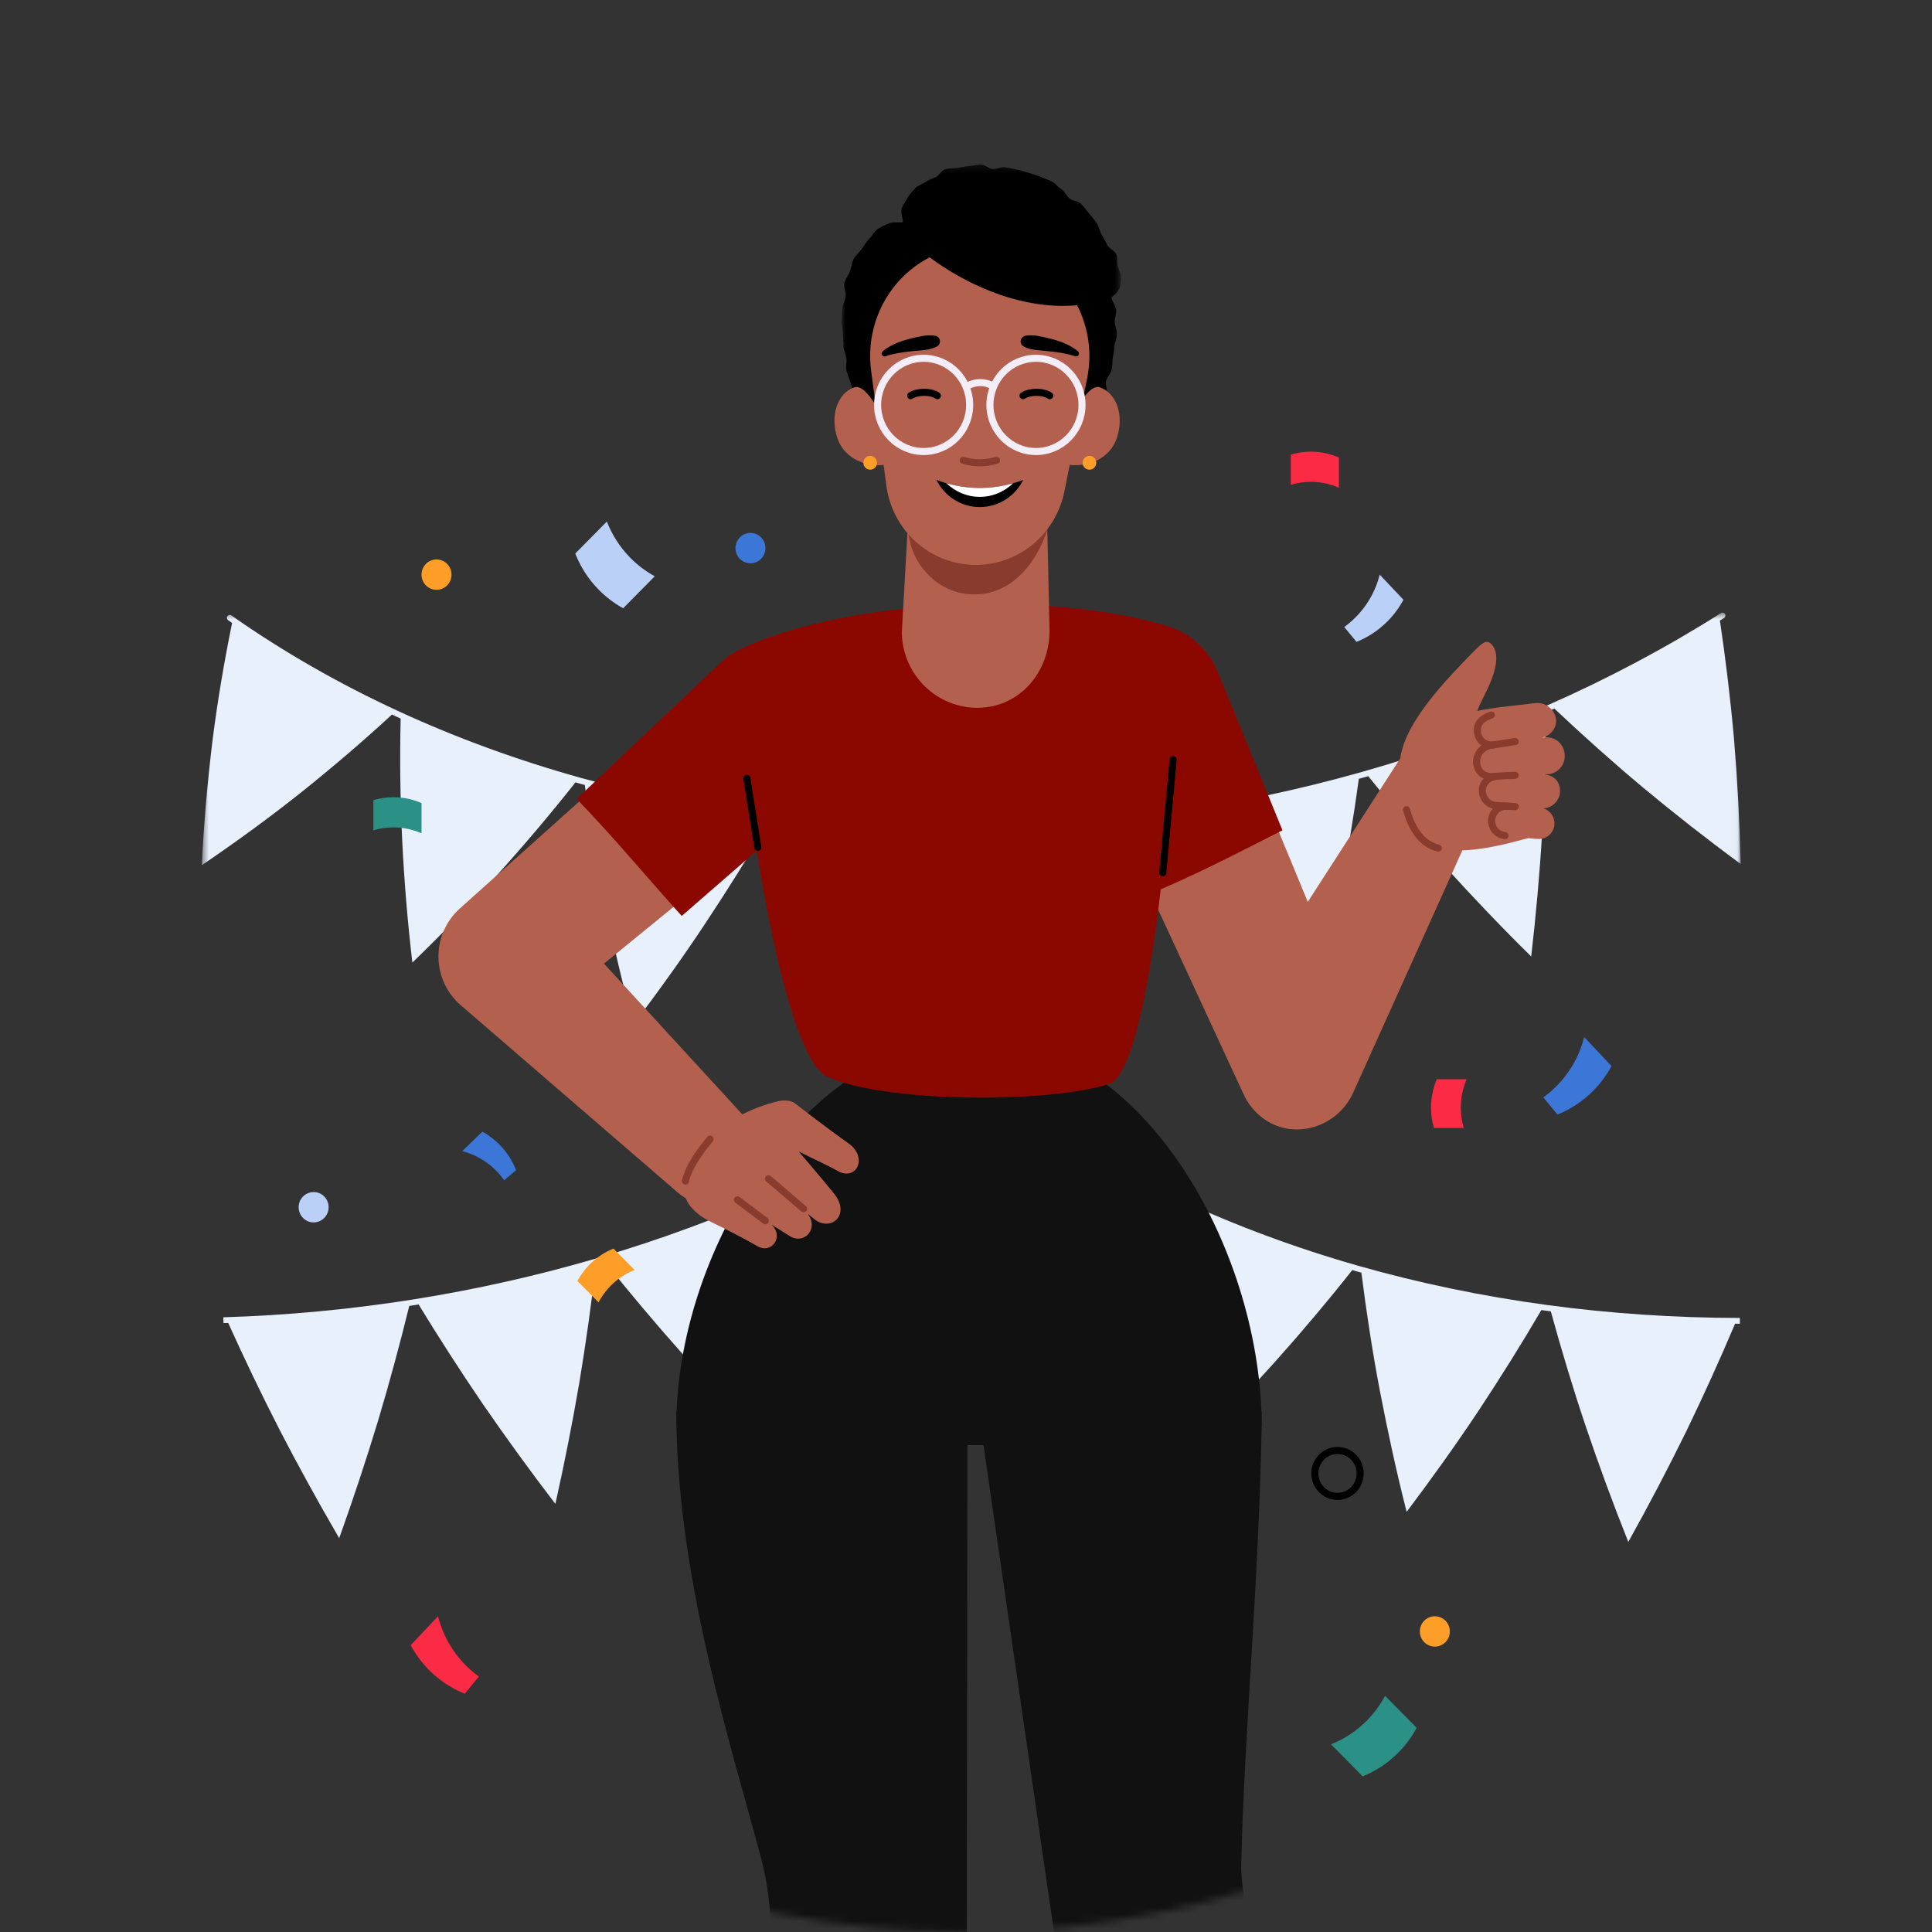 <svg width="273" height="273" viewBox="0 0 273 273" fill="none" xmlns="http://www.w3.org/2000/svg">
<rect x="0" y="0" width="273" height="273" fill="#333333" stroke="none"/>
<mask id="mask0_2_2074" style="mask-type:alpha" maskUnits="userSpaceOnUse" x="0" y="0" width="273" height="273">
<path fill-rule="evenodd" clip-rule="evenodd" d="M136.5 273C211.887 273 273 211.887 273 136.5C273 61.113 211.887 0 136.5 0C61.113 0 0 61.113 0 136.5C0 211.887 61.113 273 136.5 273Z" fill="white"/>
</mask>
<g mask="url(#mask0_2_2074)">
<mask id="mask1_2_2074" style="mask-type:alpha" maskUnits="userSpaceOnUse" x="28" y="86" width="218" height="63">
<path fill-rule="evenodd" clip-rule="evenodd" d="M28.523 86.566H245.967V148.8H28.523V86.566Z" fill="white"/>
</mask>
<g mask="url(#mask1_2_2074)">
<path fill-rule="evenodd" clip-rule="evenodd" d="M145.193 133.076C147.834 138.227 150.645 143.454 153.607 148.481C157.908 137.677 161.551 126.728 164.549 115.769C164.775 115.737 165.002 115.71 165.229 115.678C165.456 115.645 165.683 115.607 165.91 115.574C171.798 125.288 178.29 134.735 185.393 143.926C186.841 138.167 188.14 132.51 189.247 126.765C190.324 121.149 191.253 115.61 192.011 110.047C192.231 109.985 192.452 109.928 192.671 109.867C192.893 109.804 193.113 109.736 193.334 109.673C196.819 113.996 200.482 118.35 204.255 122.51C208.128 126.776 212.182 131.046 216.367 135.151C217.045 129.245 217.571 123.425 217.911 117.617C218.227 111.905 218.382 106.259 218.382 100.678C218.59 100.587 218.801 100.5 219.009 100.408C219.219 100.316 219.427 100.218 219.637 100.125C223.669 103.922 227.872 107.692 232.197 111.308C236.622 114.983 241.222 118.595 245.967 122.084C245.82 116.133 245.506 110.267 245.03 104.495C244.525 98.805 243.85 93.192 243.031 87.686C243.225 87.565 243.422 87.447 243.616 87.324C243.807 87.204 243.864 86.951 243.744 86.759C243.626 86.567 243.375 86.509 243.188 86.628C235.487 91.5 227.244 95.883 218.685 99.656C210.292 103.356 201.464 106.526 192.453 109.076C183.555 111.594 174.357 113.541 165.114 114.865C155.902 116.185 146.524 116.901 137.241 116.995C127.892 117.091 118.517 116.552 109.397 115.397C100.098 114.219 90.945 112.387 82.187 109.949C73.184 107.444 64.484 104.267 56.332 100.507C47.917 96.628 39.966 92.072 32.702 86.966C32.518 86.836 32.266 86.883 32.138 87.069C32.011 87.255 32.057 87.511 32.24 87.64C32.424 87.769 32.613 87.893 32.797 88.022C31.689 93.445 30.734 99.041 30.024 104.68C29.326 110.416 28.799 116.332 28.522 122.257C33.423 118.917 38.101 115.517 42.632 111.909C47.073 108.35 51.299 104.746 55.388 100.966C55.592 101.061 55.792 101.16 55.997 101.255C56.202 101.349 56.41 101.438 56.615 101.532C56.343 112.879 56.909 124.407 58.267 136.014C66.627 127.952 74.305 119.422 81.319 110.552C81.537 110.613 81.754 110.68 81.972 110.741C82.191 110.801 82.413 110.858 82.632 110.918C83.399 116.464 84.33 122.086 85.473 127.605C86.637 133.298 87.974 139.086 89.518 144.737C93.081 140.02 96.456 135.341 99.685 130.448C102.83 125.696 105.79 121.007 108.618 116.119C108.844 116.149 109.069 116.182 109.295 116.211C109.521 116.24 109.751 116.263 109.978 116.291C111.535 121.678 113.252 127.099 115.148 132.405C117.09 137.879 119.201 143.415 121.489 148.8C127.163 138.666 132.185 128.297 136.563 117.819C136.792 117.818 137.021 117.818 137.249 117.815C137.479 117.813 137.71 117.806 137.939 117.803C140.202 122.921 142.619 128.074 145.193 133.076Z" fill="#E8F0FC"/>
</g>
<path fill-rule="evenodd" clip-rule="evenodd" d="M191.943 178.864C183.134 176.355 174.622 173.2 166.645 169.487C158.408 165.653 150.624 161.17 143.508 156.163L143.046 156.838C143.226 156.964 143.41 157.087 143.591 157.212C142.447 162.614 141.457 168.177 140.698 173.798C139.954 179.512 139.385 185.382 139.046 191.298C143.903 187.945 148.559 184.504 153.045 180.912C157.451 177.347 161.665 173.701 165.711 169.947C165.91 170.041 166.106 170.139 166.306 170.232C166.507 170.325 166.712 170.415 166.914 170.507C166.742 176.046 166.715 181.74 166.931 187.37C167.157 193.132 167.547 199.043 168.168 204.891C172.386 200.763 176.405 196.62 180.269 192.316C184.049 188.083 187.643 183.827 191.084 179.466C191.298 179.527 191.51 179.594 191.724 179.654C191.938 179.716 192.156 179.772 192.37 179.832C193.072 185.342 193.92 190.976 194.978 196.502C196.065 202.169 197.316 207.945 198.764 213.633C202.313 208.92 205.683 204.21 208.892 199.396C212.025 194.661 214.992 189.911 217.803 185.117C218.023 185.147 218.243 185.182 218.465 185.212C218.687 185.242 218.911 185.268 219.135 185.297C220.611 190.656 222.236 196.089 224.035 201.439C225.885 206.903 227.902 212.414 230.086 217.883C232.959 212.73 235.666 207.566 238.209 202.395C240.686 197.283 243.007 192.163 245.174 187.045C245.401 187.047 245.627 187.052 245.851 187.052V186.231C236.677 186.223 227.499 185.606 218.573 184.398C209.47 183.168 200.51 181.306 191.943 178.864Z" fill="#E8F0FC"/>
<path fill-rule="evenodd" clip-rule="evenodd" d="M133.219 156.873C133.405 156.756 133.595 156.642 133.781 156.525L133.352 155.829C125.939 160.524 118.014 164.768 109.799 168.445C101.732 172.055 93.259 175.175 84.615 177.718C76.077 180.229 67.246 182.215 58.364 183.622C49.52 185.024 40.501 185.87 31.558 186.139L31.581 186.96C31.803 186.952 32.026 186.942 32.247 186.935C34.525 191.986 36.951 197.051 39.528 202.075C42.171 207.181 44.973 212.278 47.931 217.351C49.917 211.811 51.747 206.282 53.418 200.773C55.04 195.349 56.508 189.923 57.83 184.532C58.05 184.499 58.27 184.468 58.489 184.434C58.709 184.399 58.927 184.359 59.147 184.324C62.031 189.048 65.066 193.765 68.244 198.422C71.499 203.151 74.911 207.851 78.478 212.508C79.764 206.759 80.892 201.04 81.864 195.361C82.795 189.775 83.569 184.203 84.202 178.688C84.414 178.627 84.629 178.569 84.842 178.506C85.054 178.443 85.266 178.376 85.48 178.313C88.929 182.626 92.53 186.912 96.274 191.121C100.1 195.385 104.085 199.598 108.225 203.75C108.772 197.874 109.157 192.053 109.386 186.296C109.587 180.635 109.622 175.008 109.517 169.463C109.72 169.373 109.925 169.286 110.126 169.196C110.329 169.106 110.528 169.011 110.729 168.92C114.707 172.731 118.839 176.491 123.111 180.151C127.47 183.851 131.99 187.472 136.666 191.006C136.419 185.101 136.011 179.278 135.444 173.547C134.862 167.912 134.109 162.338 133.219 156.873Z" fill="#E8F0FC"/>
<path fill-rule="evenodd" clip-rule="evenodd" d="M192.198 208.203C192.198 206.412 190.764 204.96 188.996 204.96C187.226 204.96 185.794 206.412 185.794 208.203C185.794 209.994 187.226 211.447 188.996 211.447C190.764 211.447 192.198 209.994 192.198 208.203Z" stroke="black" stroke-linecap="round" stroke-linejoin="round"/>
<path fill-rule="evenodd" clip-rule="evenodd" d="M204.868 230.53C204.868 229.346 203.921 228.385 202.751 228.385C201.58 228.385 200.631 229.346 200.631 230.53C200.631 231.716 201.58 232.675 202.751 232.675C203.921 232.675 204.868 231.716 204.868 230.53Z" fill="#FD9E28"/>
<path fill-rule="evenodd" clip-rule="evenodd" d="M63.8 81.2C63.8 80.015 62.852 79.054 61.683 79.054C60.512 79.054 59.563 80.015 59.563 81.2C59.563 82.385 60.512 83.345 61.683 83.345C62.852 83.345 63.8 82.385 63.8 81.2Z" fill="#FD9E28"/>
<path fill-rule="evenodd" clip-rule="evenodd" d="M46.436 170.587C46.436 169.403 45.487 168.442 44.318 168.442C43.148 168.442 42.199 169.403 42.199 170.587C42.199 171.772 43.148 172.732 44.318 172.732C45.487 172.732 46.436 171.772 46.436 170.587Z" fill="#BAD0F7"/>
<path fill-rule="evenodd" clip-rule="evenodd" d="M108.164 77.451C108.164 76.266 107.216 75.305 106.045 75.305C104.875 75.305 103.927 76.266 103.927 77.451C103.927 78.635 104.875 79.596 106.045 79.596C107.216 79.596 108.164 78.635 108.164 77.451Z" fill="#3C76D6"/>
<path fill-rule="evenodd" clip-rule="evenodd" d="M92.519 81.432C91.286 80.752 90.123 79.894 89.08 78.837C87.585 77.324 86.483 75.567 85.751 73.696L81.286 78.218C82.018 80.087 83.129 81.84 84.622 83.352C85.665 84.407 86.824 85.272 88.055 85.951L92.519 81.432Z" fill="#BAD0F7"/>
<path fill-rule="evenodd" clip-rule="evenodd" d="M195.719 239.631C195.047 240.878 194.2 242.055 193.157 243.113C191.662 244.624 189.927 245.743 188.08 246.482L192.545 251.005C194.39 250.264 196.12 249.139 197.615 247.627C198.657 246.572 199.51 245.396 200.182 244.15L195.719 239.631Z" fill="#2B9086"/>
<path fill-rule="evenodd" clip-rule="evenodd" d="M84.569 184.022C85.017 183.189 85.583 182.403 86.279 181.698C87.277 180.688 88.436 179.943 89.668 179.448L86.688 176.431C85.456 176.925 84.301 177.676 83.303 178.686C82.608 179.39 82.038 180.173 81.59 181.006L84.569 184.022Z" fill="#FD9E28"/>
<path fill-rule="evenodd" clip-rule="evenodd" d="M182.394 68.503C183.291 68.235 184.24 68.084 185.225 68.084C186.636 68.084 187.975 68.386 189.193 68.919V64.651C187.976 64.119 186.634 63.823 185.225 63.823C184.241 63.823 183.291 63.969 182.394 64.236V68.503Z" fill="#FC2B45"/>
<path fill-rule="evenodd" clip-rule="evenodd" d="M52.764 117.332C53.663 117.064 54.611 116.913 55.596 116.913C57.007 116.913 58.346 117.216 59.564 117.749V113.481C58.347 112.948 57.006 112.652 55.596 112.652C54.612 112.652 53.662 112.798 52.764 113.066V117.332Z" fill="#2B9086"/>
<path fill-rule="evenodd" clip-rule="evenodd" d="M206.83 159.385C206.565 158.475 206.415 157.515 206.415 156.518C206.415 155.089 206.714 153.733 207.242 152.5H203.027C202.501 153.732 202.208 155.09 202.208 156.518C202.208 157.514 202.352 158.476 202.617 159.385H206.83Z" fill="#FC2B45"/>
<path fill-rule="evenodd" clip-rule="evenodd" d="M61.891 228.385C62.244 229.762 62.785 231.111 63.544 232.392C64.633 234.226 66.049 235.736 67.665 236.907L65.671 239.331C63.825 238.59 62.094 237.465 60.6 235.954C59.558 234.896 58.705 233.723 58.033 232.476L61.891 228.385Z" fill="#FC2B45"/>
<path fill-rule="evenodd" clip-rule="evenodd" d="M223.856 146.546C223.502 147.922 222.96 149.272 222.202 150.553C221.112 152.388 219.696 153.896 218.08 155.068L220.075 157.493C221.921 156.751 223.65 155.626 225.144 154.113C226.187 153.058 227.04 151.885 227.713 150.637L223.856 146.546Z" fill="#3C76D6"/>
<path fill-rule="evenodd" clip-rule="evenodd" d="M194.963 81.199C194.656 82.394 194.187 83.566 193.528 84.678C192.582 86.272 191.352 87.581 189.949 88.599L191.68 90.704C193.284 90.06 194.786 89.083 196.083 87.77C196.988 86.853 197.73 85.834 198.312 84.752L194.963 81.199Z" fill="#BAD0F7"/>
<path fill-rule="evenodd" clip-rule="evenodd" d="M65.317 162.656C66.274 162.908 67.212 163.293 68.103 163.835C69.378 164.611 70.427 165.621 71.241 166.773L72.927 165.351C72.411 164.036 71.629 162.801 70.578 161.736C69.844 160.994 69.028 160.385 68.161 159.906L65.317 162.656Z" fill="#3C76D6"/>
<path fill-rule="evenodd" clip-rule="evenodd" d="M178.297 201.517C178.297 201.356 178.287 201.197 178.285 201.038C178.292 200.533 178.297 200.034 178.297 199.538L178.25 199.525C177.304 174.682 160.579 146.546 137.836 146.546C115.093 146.546 96.553 174.575 95.606 199.417L95.56 199.43C95.56 199.926 95.564 200.425 95.571 200.928C95.57 201.089 95.56 201.248 95.56 201.411H95.581C96.006 224.249 103.551 247.444 107.547 262.577C109.015 268.131 109.275 273.931 108.375 279.609C107.723 283.726 107.121 288.962 107.121 294.257C107.121 314.879 118.568 360.602 118.568 360.602H136.477L136.705 204.2H138.969L161.624 360.602H181.523C181.523 360.602 181.746 324.084 181.746 304.929C181.746 299.43 180.952 290.666 179.477 283.773C178.294 278.25 175.275 269.103 175.397 263.451C175.797 245.009 177.85 224.416 178.276 201.517H178.297Z" fill="#111111"/>
<path fill-rule="evenodd" clip-rule="evenodd" d="M116.92 96.085C113.063 91.671 106.403 91.258 102.045 95.162L65.533 127.873L64.93 128.412C64.635 128.68 64.355 128.97 64.091 129.285C60.892 133.084 61.341 138.789 65.093 142.028L95.812 168.544C98.505 170.874 102.556 170.842 105.214 168.34C108.076 165.648 108.24 161.116 105.582 158.218L85.346 136.165L115.636 111.467C115.752 111.372 115.896 111.249 116.01 111.148C120.369 107.243 120.775 100.498 116.92 96.085Z" fill="#B3614E"/>
<path fill-rule="evenodd" clip-rule="evenodd" d="M96.329 129.429L117.168 111.307C117.281 111.209 117.426 111.077 117.535 110.974C122.223 106.534 122.468 99.087 118.084 94.341C113.7 89.594 106.346 89.347 101.659 93.786L81.486 112.896C86.642 118.203 91.358 123.93 96.329 129.429Z" fill="#8B0800"/>
<path fill-rule="evenodd" clip-rule="evenodd" d="M207.802 108.64C205.475 105.449 201.034 104.772 197.884 107.129L184.794 127.441L171.539 95.35C171.483 95.225 171.408 95.064 171.346 94.94C168.731 89.676 162.397 87.554 157.198 90.202C151.999 92.85 150.275 100.011 152.889 105.275L175.844 154.88C176.303 155.796 176.927 156.646 177.717 157.383C177.895 157.55 178.077 157.708 178.265 157.856C182.594 161.293 189.018 159.394 191.255 154.305C191.255 154.305 208.317 116.455 208.629 115.702C209.568 113.443 209.344 110.755 207.802 108.64Z" fill="#B3614E"/>
<path fill-rule="evenodd" clip-rule="evenodd" d="M181.215 117.323L172.093 94.983C172.027 94.823 171.943 94.628 171.869 94.469C169.239 88.842 162.602 86.439 157.045 89.101C151.488 91.764 149.115 98.484 151.745 104.111L162.172 126.43C168.687 123.791 174.933 120.5 181.215 117.323Z" fill="#8B0800"/>
<path fill-rule="evenodd" clip-rule="evenodd" d="M218.064 109.445H218.048C218.392 109.429 218.675 109.412 218.852 109.39C220.211 109.227 221.203 108.008 221.097 106.626L221.091 106.558C220.985 105.181 219.828 104.137 218.465 104.183C218.288 104.188 218.07 104.207 217.817 104.237C219.262 104.019 220.378 102.4 219.673 100.921L219.641 100.852C219.154 99.831 218.096 99.247 217 99.345C216.966 99.347 216.939 99.344 216.903 99.35C216.862 99.356 216.819 99.362 216.778 99.368C216.768 99.37 216.758 99.369 216.748 99.371C216.74 99.373 216.731 99.374 216.725 99.375C214.869 99.645 211.593 99.865 208.749 100.452C209.043 99.483 210.088 97.78 210.772 95.994C211.538 93.993 211.738 92.159 210.825 91.117C210.141 90.336 209.585 90.644 208.083 92.208C204.917 95.505 197.803 102.5 197.803 108.077C197.803 113.356 199.431 118.928 203.238 119.843C206.105 120.532 209.748 120.153 215.945 118.431C216.605 118.504 217.178 118.556 217.481 118.554C218.579 118.545 219.502 117.713 219.635 116.61C219.765 115.535 219.111 114.55 218.131 114.236C218.131 114.223 218.129 114.211 218.129 114.198L218.282 114.207C219.506 114.055 220.433 113.006 220.443 111.757C220.454 110.369 219.435 109.433 218.064 109.445Z" fill="#B3614E"/>
<path d="M213.054 113.932C211.695 113.779 210.569 114.992 210.803 116.358C210.966 117.294 211.732 118 212.667 118.072" stroke="#893B2E" stroke-linecap="round"/>
<path d="M203.238 119.843C200.926 119.288 199.518 117.179 198.74 114.409" stroke="#893B2E" stroke-linecap="round"/>
<path d="M210.742 101.028C209.477 101.447 208.59 102.219 208.774 103.478C208.982 104.878 210.131 105.422 211.178 105.241C211.889 105.118 212.989 104.949 214.105 104.782" stroke="#893B2E" stroke-linecap="round"/>
<path d="M211.027 105.252C209.348 105.357 208.214 106.882 208.813 108.475C209.222 109.564 210.245 109.851 211.386 109.706C211.956 109.633 212.983 109.59 214.106 109.556" stroke="#893B2E" stroke-linecap="round"/>
<path d="M211.479 109.695C210.098 109.786 209.153 110.98 209.546 112.325C209.815 113.247 210.664 113.867 211.614 113.831L214.105 113.971" stroke="#893B2E" stroke-linecap="round"/>
<path fill-rule="evenodd" clip-rule="evenodd" d="M164.823 88.443C167.81 89.365 163.883 150.966 156.699 153.19C147.687 155.979 124.931 155.786 116.918 152.161C109.26 149.07 102.298 92.787 105.088 91.51C120.616 84.408 149.098 83.59 164.823 88.443Z" fill="#8B0800"/>
<mask id="mask2_2_2074" style="mask-type:alpha" maskUnits="userSpaceOnUse" x="118" y="23" width="41" height="45">
<path fill-rule="evenodd" clip-rule="evenodd" d="M118.924 23.231H158.38V67H118.924V23.231Z" fill="white"/>
</mask>
<g mask="url(#mask2_2_2074)">
<path fill-rule="evenodd" clip-rule="evenodd" d="M158.103 40.91C158.377 40.425 158.336 39.825 158.376 39.255C158.414 38.714 158.186 38.273 157.971 37.725C157.771 37.215 158.001 36.482 157.745 35.929C157.51 35.422 156.757 35.161 156.471 34.633C156.204 34.138 155.97 33.627 155.654 33.124C155.351 32.644 155.308 31.98 154.958 31.505C154.621 31.045 154.257 30.593 153.872 30.148C153.501 29.716 153.177 29.215 152.758 28.806C152.351 28.408 151.592 28.418 151.138 28.048C150.697 27.688 150.461 27.062 149.975 26.736C149.504 26.422 149.118 25.924 148.602 25.647C148.103 25.381 147.537 25.198 146.996 24.973C146.474 24.756 145.911 24.595 145.35 24.424C144.812 24.259 144.252 24.087 143.675 23.968C143.126 23.856 142.556 23.705 141.969 23.637C141.393 23.569 140.805 23.914 140.275 23.878C139.692 23.839 139.157 23.236 138.628 23.231C138.042 23.226 137.474 23.444 136.949 23.477C136.359 23.514 135.807 23.655 135.29 23.735C134.702 23.827 134.103 23.765 133.602 23.903C133.025 24.064 132.707 24.81 132.235 25.023C131.687 25.27 131.197 25.421 130.774 25.72C130.285 26.067 129.68 26.197 129.333 26.585C128.935 27.032 128.503 27.456 128.254 27.915C127.962 28.453 127.573 28.971 127.426 29.456C127.225 30.118 127.646 30.984 127.567 31.38C127.035 31.513 126.212 31.284 125.64 31.549C125.131 31.787 124.514 32.017 124.006 32.375C123.542 32.702 123.24 33.332 122.801 33.771C122.399 34.173 122.105 34.709 121.744 35.214C121.414 35.677 120.896 36.07 120.612 36.627C120.354 37.133 120.301 37.774 120.093 38.363C119.902 38.901 119.44 39.403 119.3 40.013C119.173 40.568 119.575 41.252 119.495 41.871C119.422 42.439 119.067 43.001 119.038 43.625C119.014 44.16 118.961 44.724 118.965 45.303C118.948 45.362 118.932 45.421 118.926 45.481C118.914 45.64 118.947 45.801 118.998 45.963C119.028 46.375 119.07 46.793 119.105 47.224C119.144 47.673 119.119 48.16 119.183 48.578C119.171 48.695 119.161 48.813 119.172 48.93C119.221 49.502 119.5 50.038 119.597 50.595C119.695 51.159 119.461 51.801 119.606 52.347C119.752 52.899 119.966 53.449 120.158 53.981C120.351 54.519 120.511 55.09 120.748 55.604C120.986 56.122 121.22 56.67 121.501 57.162C121.784 57.655 122.326 57.999 122.648 58.464C122.97 58.93 123.307 59.393 123.668 59.829C124.029 60.264 124.329 60.773 124.726 61.175C125.124 61.577 125.443 62.101 125.874 62.467C126.303 62.832 126.98 62.899 127.44 63.226C127.9 63.553 128.344 63.907 128.832 64.193C129.316 64.477 129.673 65.056 130.183 65.298C130.691 65.537 131.377 65.391 131.906 65.586C132.431 65.78 133.033 65.701 133.578 65.849C134.118 65.995 134.541 66.704 135.098 66.803C135.647 66.9 136.255 66.721 136.819 66.77C137.374 66.818 137.941 67.001 138.508 67.001C139.077 67.001 139.658 66.997 140.213 66.948C140.778 66.899 141.269 66.31 141.818 66.213C142.376 66.114 143.065 66.621 143.605 66.475C144.151 66.327 144.644 65.939 145.169 65.745C145.699 65.55 146.133 65.115 146.641 64.874C147.15 64.633 147.587 64.274 148.073 63.99C148.56 63.705 149.126 63.561 149.585 63.235C150.046 62.908 150.484 62.551 150.913 62.186C151.343 61.819 151.613 61.289 152.01 60.888C152.407 60.485 152.992 60.265 153.354 59.83C153.714 59.394 153.971 58.874 154.294 58.408C154.616 57.943 154.762 57.376 155.044 56.883C155.325 56.392 156.112 56.158 156.35 55.641C156.587 55.127 156.112 54.312 156.304 53.776C156.496 53.243 156.932 52.808 157.077 52.255C157.222 51.709 157.146 51.127 157.244 50.563C157.341 50.007 157.444 49.471 157.492 48.899C157.54 48.337 157.836 47.791 157.836 47.217C157.836 46.642 157.566 46.094 157.518 45.532C157.47 44.96 157.82 44.342 157.723 43.784C157.626 43.221 157.233 42.721 157.088 42.174C157.074 42.123 157.056 42.075 157.041 42.024C157.461 41.72 157.853 41.352 158.103 40.91Z" fill="black"/>
</g>
<path fill-rule="evenodd" clip-rule="evenodd" d="M138.283 100.013H138.282C132.388 100.113 127.529 95.356 127.429 89.386L128.669 67.383L147.81 66.616L148.299 88.902C148.398 94.871 144.176 99.913 138.283 100.013Z" fill="#B3614E"/>
<path fill-rule="evenodd" clip-rule="evenodd" d="M128.316 73.642C127.99 79.448 132.723 84.462 138.446 83.96C138.697 83.938 138.948 83.907 139.202 83.867C143.111 83.241 146.387 79.823 148.052 74.699L147.81 66.615L128.669 67.383L128.316 73.642Z" fill="#893B2E"/>
<path fill-rule="evenodd" clip-rule="evenodd" d="M152.036 42.783C152.099 42.9 152.151 43.023 152.211 43.142C152.215 43.142 152.219 43.142 152.222 43.142C152.163 43.021 152.097 42.903 152.036 42.783Z" fill="#B3614E"/>
<path fill-rule="evenodd" clip-rule="evenodd" d="M155.449 54.739C154.7 54.471 153.857 55.179 153.051 56.276L153.624 53.428C154.355 49.792 153.765 46.204 152.211 43.143C151.521 43.19 150.828 43.222 150.127 43.222C143.38 43.222 136.541 40.199 131.355 36.358C127.329 38.462 124.242 42.319 123.267 47.164C122.915 48.91 122.878 50.711 123.092 52.383L123.741 57.27C122.751 55.647 121.639 54.396 120.684 54.739C118.294 55.597 117.248 58.838 118.348 61.977C119.202 64.421 121.677 65.877 124.615 65.728C124.7 65.724 124.776 65.7 124.857 65.686L125.246 68.621C126.184 75.694 132.606 80.657 139.59 79.708C145.112 78.957 149.333 74.712 150.394 69.481L151.162 65.666C151.277 65.693 151.392 65.721 151.517 65.728C154.454 65.877 156.93 64.421 157.786 61.977C158.884 58.838 157.838 55.597 155.449 54.739Z" fill="#B3614E"/>
<path fill-rule="evenodd" clip-rule="evenodd" d="M138.449 68.953C136.29 68.953 134.23 68.537 132.321 67.812C133.448 70.087 135.765 71.651 138.449 71.651C141.134 71.651 143.452 70.087 144.579 67.812C142.669 68.537 140.61 68.953 138.449 68.953Z" fill="black"/>
<path fill-rule="evenodd" clip-rule="evenodd" d="M143.163 68.282C141.664 68.713 140.086 68.953 138.45 68.953C136.814 68.953 135.236 68.713 133.737 68.282C134.966 69.469 136.617 70.21 138.45 70.21C140.283 70.21 141.934 69.469 143.163 68.282Z" fill="white"/>
<path d="M136.096 65.051C137.626 65.51 139.284 65.509 140.812 65.048" stroke="#893B2E" stroke-linecap="round"/>
<path fill-rule="evenodd" clip-rule="evenodd" d="M137.017 57.215C137.017 53.577 134.105 50.628 130.513 50.628C126.921 50.628 124.009 53.577 124.009 57.215C124.009 60.853 126.921 63.801 130.513 63.801C134.105 63.801 137.017 60.853 137.017 57.215Z" stroke="#F3EDF7" stroke-linecap="round"/>
<path fill-rule="evenodd" clip-rule="evenodd" d="M152.891 57.215C152.891 53.577 149.979 50.628 146.387 50.628C142.795 50.628 139.882 53.577 139.882 57.215C139.882 60.853 142.795 63.801 146.387 63.801C149.979 63.801 152.891 60.853 152.891 57.215Z" stroke="#F3EDF7" stroke-linecap="round"/>
<path d="M136.657 54.55C137.891 53.897 139.126 53.897 140.36 54.55" stroke="#F3EDF7" stroke-linecap="round"/>
<path d="M148.331 55.911C147.393 55.274 145.502 55.282 144.56 55.911" stroke="black" stroke-linecap="round" stroke-linejoin="round"/>
<path d="M132.458 55.911C131.519 55.274 129.629 55.282 128.686 55.911" stroke="black" stroke-linecap="round" stroke-linejoin="round"/>
<path fill-rule="evenodd" clip-rule="evenodd" d="M132.41 48.952C131.808 49.277 131.177 49.396 130.55 49.468L128.69 49.648C127.468 49.783 126.289 49.947 125.13 50.343L125.122 50.346C124.906 50.42 124.674 50.303 124.601 50.085C124.545 49.916 124.602 49.734 124.732 49.629C125.794 48.761 127.105 48.254 128.371 47.918C129.007 47.741 129.644 47.619 130.27 47.49C130.901 47.381 131.527 47.323 132.18 47.453L132.188 47.455C132.618 47.54 132.899 47.962 132.814 48.398C132.766 48.643 132.61 48.842 132.41 48.952Z" fill="black"/>
<path fill-rule="evenodd" clip-rule="evenodd" d="M144.868 47.453C145.522 47.323 146.147 47.381 146.777 47.49C147.404 47.618 148.041 47.742 148.677 47.918C149.944 48.254 151.254 48.761 152.316 49.628C152.492 49.773 152.52 50.034 152.378 50.214C152.267 50.352 152.086 50.4 151.928 50.346L151.918 50.343C150.759 49.947 149.58 49.783 148.358 49.648L146.498 49.469C145.871 49.396 145.24 49.278 144.639 48.952C144.252 48.743 144.107 48.256 144.312 47.864C144.429 47.644 144.633 47.501 144.856 47.455L144.868 47.453Z" fill="black"/>
<path fill-rule="evenodd" clip-rule="evenodd" d="M123.925 65.394C123.925 64.855 123.493 64.418 122.961 64.418C122.428 64.418 121.996 64.855 121.996 65.394C121.996 65.933 122.428 66.371 122.961 66.371C123.493 66.371 123.925 65.933 123.925 65.394Z" fill="#FD9E28"/>
<path fill-rule="evenodd" clip-rule="evenodd" d="M154.904 65.394C154.904 64.855 154.472 64.418 153.939 64.418C153.406 64.418 152.974 64.855 152.974 65.394C152.974 65.933 153.406 66.371 153.939 66.371C154.472 66.371 154.904 65.933 154.904 65.394Z" fill="#FD9E28"/>
<path d="M107.082 119.728L105.533 109.987" stroke="black" stroke-linecap="round" stroke-linejoin="round"/>
<path d="M164.302 123.317L165.773 107.337" stroke="black" stroke-linecap="round" stroke-linejoin="round"/>
<path fill-rule="evenodd" clip-rule="evenodd" d="M119.83 161.51C117.327 159.766 112.205 155.818 112.205 155.818C111.592 155.481 110.8 155.428 110.068 155.592C110.063 155.589 110.059 155.586 110.054 155.583C105.816 156.592 102.263 158.62 100.337 160.961C98.41 163.301 95.021 167.687 97.718 170.643C98.406 171.397 99.123 171.961 99.885 172.332C100.034 172.436 100.203 172.532 100.391 172.623C102.763 173.751 105.449 175.194 107.097 176.124C109.036 177.218 110.847 174.711 108.988 173.022C109.953 173.621 110.835 174.174 111.527 174.622C113.655 176.001 115.768 173.576 114.115 171.503C114.435 171.762 114.737 172.007 115.005 172.226C117.395 174.175 120.264 171.649 117.872 168.684C115.92 166.264 112.858 162.708 112.858 162.708C115.326 163.957 116.824 164.597 118.456 165.499C120.984 166.898 122.753 163.547 119.83 161.51Z" fill="#B3614E"/>
<path d="M100.337 160.961C99.133 162.424 97.357 164.686 96.853 166.898" stroke="#893B2E" stroke-linecap="round"/>
<path d="M113.55 170.804L108.594 166.563" stroke="#893B2E" stroke-linecap="round"/>
<path d="M108.139 172.497L104.202 169.544" stroke="#893B2E" stroke-linecap="round"/>
</g>
</svg>
